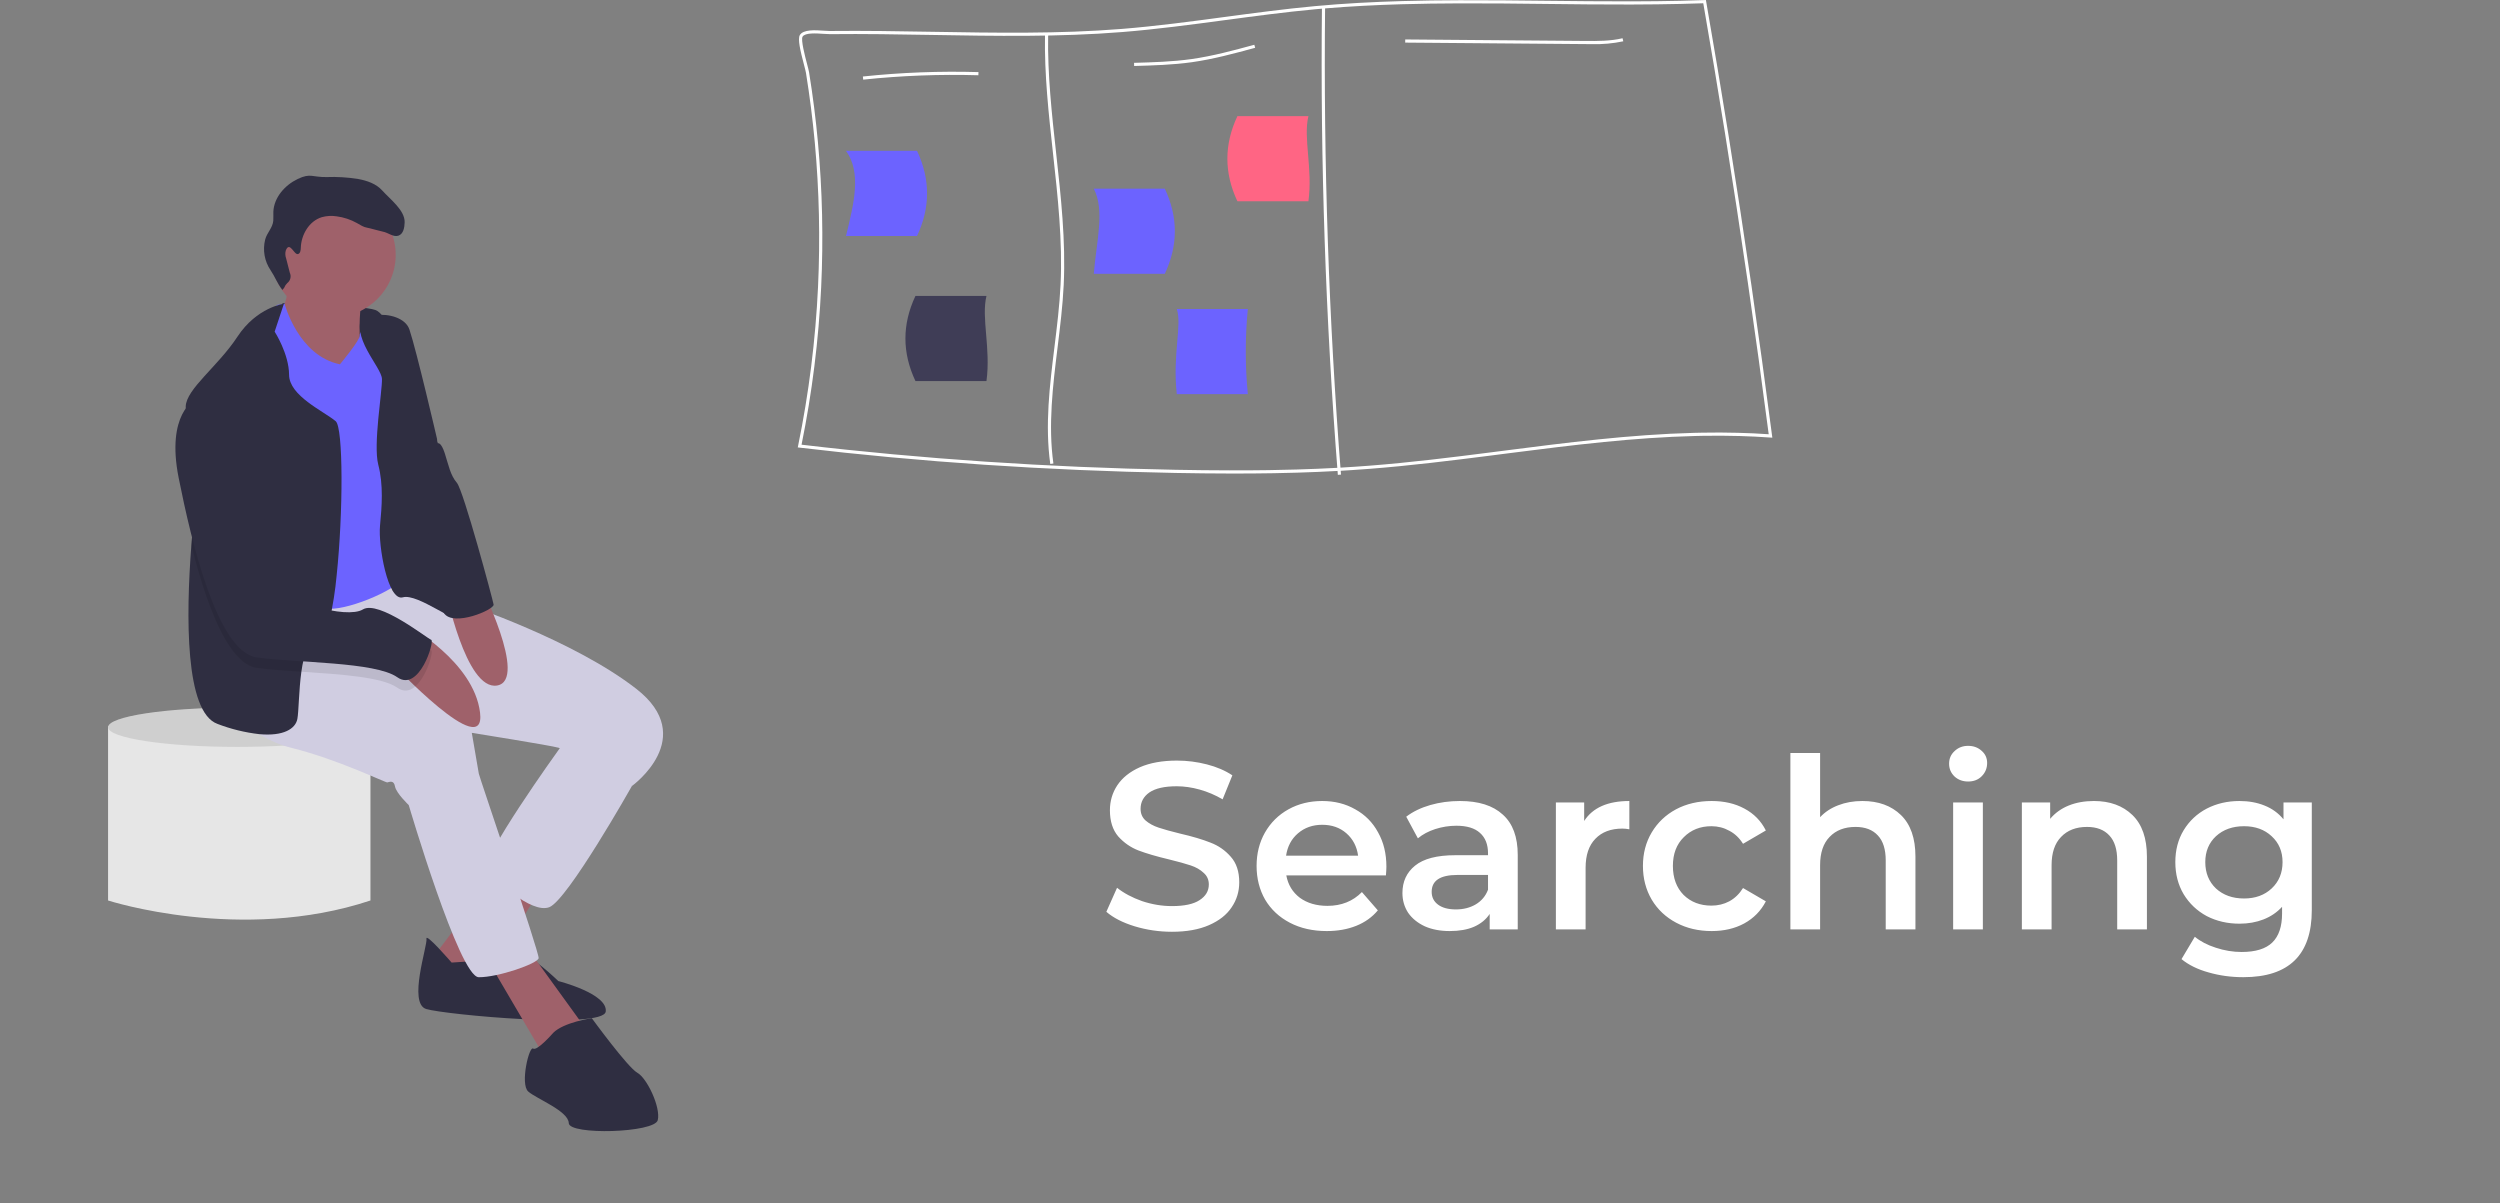 <svg width="347" height="167" viewBox="0 0 347 167" fill="none" xmlns="http://www.w3.org/2000/svg">
<rect x="0" y="0" width="347" height="167" fill="#808080" stroke="none"/>
<path d="M17.861 100.812H15V124.987C15 124.987 33.47 130.966 51.419 124.987V100.812H17.861Z" fill="#E6E6E6"/>
<path d="M32.949 103.672C42.862 103.672 50.899 102.45 50.899 100.942C50.899 99.435 42.862 98.213 32.949 98.213C23.036 98.213 15 99.435 15 100.942C15 102.45 23.036 103.672 32.949 103.672Z" fill="#E6E6E6"/>
<path opacity="0.1" d="M32.949 103.672C42.862 103.672 50.899 102.45 50.899 100.942C50.899 99.435 42.862 98.213 32.949 98.213C23.036 98.213 15 99.435 15 100.942C15 102.45 23.036 103.672 32.949 103.672Z" fill="black"/>
<path d="M39.265 42.066C39.265 42.066 50.281 42.365 52.1 43.027C53.919 43.688 54.733 48.418 54.733 48.418L46.18 51.104L39.783 50.742L34.968 51.082L37.657 44.047L39.265 42.066Z" fill="#2F2E41"/>
<path d="M39.74 38.454C39.74 38.454 40.465 41.251 38.856 43.232C37.248 45.212 45.771 52.27 45.771 52.27L50.268 51.498C50.268 51.498 49.277 42.903 50.608 40.727C51.939 38.55 39.74 38.454 39.74 38.454Z" fill="#9F616A"/>
<path d="M69.645 120.237L59.724 133.384L66.494 137.334L75.813 122.1L69.645 120.237Z" fill="#9F616A"/>
<path d="M62.685 133.606C62.685 133.606 59.032 129.364 59.195 130.31C59.357 131.256 56.595 139.278 59.165 140.054C61.735 140.83 83.774 142.888 84.077 140.401C84.38 137.914 77.503 136.174 77.503 136.174C77.503 136.174 73.416 132.25 72.51 132.649C71.605 133.048 62.685 133.606 62.685 133.606Z" fill="#2F2E41"/>
<path d="M67.419 132.793L75.343 146.284L81.326 142.821L73.335 131.777L67.419 132.793Z" fill="#9F616A"/>
<path d="M79.928 100.698L77.576 104.023C77.576 104.023 66.365 119.583 67.555 120.84C68.746 122.096 73.705 126.844 76.227 125.924C78.749 125.004 87.709 109.1 87.709 109.1L85.371 99.763L79.928 100.698Z" fill="#D0CDE1"/>
<path d="M31.631 97.55C31.631 97.55 34.142 102.231 40.506 103.816C46.87 105.402 53.519 108.642 53.755 108.602C53.992 108.561 54.661 108.202 54.824 109.148C54.987 110.094 56.732 111.742 56.732 111.742C56.732 111.742 63.762 135.613 66.446 135.638C69.131 135.664 74.648 133.743 74.763 132.993C74.877 132.243 66.542 107.866 66.461 107.393L65.485 101.718C65.485 101.718 76.508 103.476 77.536 103.787C78.564 104.097 87.709 109.1 87.709 109.1C87.709 109.1 97.031 102.386 88.311 95.606C79.592 88.825 64.605 83.852 64.605 83.852L59.228 82.341L54.542 82.061L53.852 79.417L42.754 80.057L31.173 84.968L31.631 97.55Z" fill="#D0CDE1"/>
<path d="M46.278 44.022C51.052 44.022 54.923 40.154 54.923 35.383C54.923 30.613 51.052 26.745 46.278 26.745C41.504 26.745 37.633 30.613 37.633 35.383C37.633 40.154 41.504 44.022 46.278 44.022Z" fill="#9F616A"/>
<path d="M38.457 42.327L39.497 42.148C39.497 42.148 41.375 49.373 47.184 50.566C47.184 50.566 50.05 47.135 49.928 46.556C49.806 45.977 52.198 42.888 53.47 44.617C54.742 46.347 53.16 76.809 54.228 77.356C55.297 77.903 57.59 78.483 55.744 80.504C53.899 82.525 46.57 85.245 44.947 84.306C43.324 83.368 40.007 75.416 38.572 72.741C37.137 70.066 34.841 60.965 34.841 60.965C34.841 60.965 31.908 50.999 33.713 48.741C35.517 46.483 38.457 42.327 38.457 42.327Z" fill="#6C63FF"/>
<path d="M46.731 79.829C46.537 81.951 46.207 84.058 45.74 86.137C45.316 87.829 44.823 88.85 44.259 88.807C42.822 88.699 42.169 90.806 41.832 93.235C41.472 95.811 41.472 98.751 41.274 99.79C41.013 101.162 39.34 102.21 35.998 101.902C34.007 101.676 32.054 101.197 30.184 100.477C25.672 98.838 25.805 85.542 26.56 75.676C27.022 69.629 27.716 64.868 27.716 64.868C27.716 64.868 26.346 60.782 25.907 57.982C25.82 57.471 25.776 56.953 25.776 56.435C25.843 53.989 30.249 50.862 32.949 46.744C35.653 42.627 39.404 42.165 39.404 42.165L38.121 46.035C38.121 46.035 40.11 49.102 40.124 52.022C40.139 54.941 44.887 57.047 46.591 58.461C47.663 59.349 47.637 71.202 46.731 79.829Z" fill="#2F2E41"/>
<path d="M50.484 43.548C50.484 43.548 50.796 43.916 52.222 43.736C53.933 43.521 56.285 44.112 56.831 45.744C57.834 48.737 60.659 60.913 60.659 60.913C60.659 60.913 61.835 74.832 62.363 77.906C62.892 80.981 62.63 83.704 63.151 85.319C63.672 86.933 58.004 82.307 55.914 82.909C53.825 83.512 52.483 75.708 52.745 72.985C53.008 70.261 53.23 67.302 52.505 64.504C51.78 61.707 53.065 54.304 53.017 52.608C52.969 50.912 48.41 46.637 50.484 43.548Z" fill="#2F2E41"/>
<path d="M56.601 86.809C56.601 86.809 65.754 91.799 66.63 98.901C67.506 106.003 54.388 92.024 54.388 92.024L56.601 86.809Z" fill="#9F616A"/>
<path d="M61.826 81.772C61.826 81.772 64.631 95.899 69 95.149C73.369 94.398 66.559 80.96 66.559 80.96L61.826 81.772Z" fill="#9F616A"/>
<path d="M76.789 143.357C76.789 143.357 74.552 145.933 73.997 145.541C73.442 145.149 72.167 150.481 73.317 151.501C74.467 152.521 78.897 154.195 78.945 155.891C78.993 157.587 90.874 157.251 91.299 155.473C91.724 153.696 89.809 149.643 88.463 148.9C87.117 148.157 82.14 141.321 82.14 141.321C82.14 141.321 78.242 141.89 76.789 143.357Z" fill="#2F2E41"/>
<path opacity="0.1" d="M55.143 95.449C53.02 93.951 47.093 93.58 41.832 93.235C39.523 93.087 37.342 92.942 35.667 92.707C34.052 92.483 32.6 91.009 31.311 88.812C29.357 85.484 27.777 80.493 26.56 75.676C27.022 69.629 27.716 64.868 27.716 64.868C27.716 64.868 26.346 60.782 25.907 57.982C26.216 57.552 26.614 57.194 27.074 56.931C32.656 54.537 37.984 78.096 38.661 81.793C38.672 81.854 38.681 81.912 38.69 81.961C39.018 83.865 42.563 85.493 45.74 86.137C47.697 86.534 49.518 86.561 50.358 86.044C52.562 84.692 59.339 90.104 59.853 90.257C60.367 90.414 58.192 97.605 55.143 95.449Z" fill="black"/>
<path d="M27.075 55.481C27.075 55.481 23.019 57.395 24.801 66.341C26.584 75.287 30.174 90.496 35.665 91.257C41.157 92.018 52.091 91.844 55.142 93.999C58.193 96.153 60.367 88.962 59.853 88.807C59.339 88.652 52.561 83.242 50.357 84.595C48.153 85.947 39.219 83.586 38.69 80.512C38.161 77.437 32.748 53.046 27.075 55.481Z" fill="#2F2E41"/>
<path d="M56.306 51.191L60.765 61.528C60.765 61.528 61.214 61.304 61.735 62.919C62.256 64.534 62.5 65.953 63.414 67.013C64.327 68.074 68.391 83.201 68.513 83.911C68.635 84.62 62.9 87.066 61.619 85.095C60.337 83.124 56.306 51.191 56.306 51.191Z" fill="#2F2E41"/>
<path d="M41.36 35.263C41.691 35.175 41.74 34.735 41.751 34.393C41.81 32.559 42.915 30.677 44.672 30.143C45.346 29.958 46.052 29.919 46.742 30.029C47.728 30.16 48.679 30.478 49.546 30.964C50.004 31.221 50.453 31.531 50.972 31.609C51.315 31.661 52.799 32.092 53.14 32.153C53.89 32.286 54.588 32.957 55.308 32.708C55.997 32.469 56.149 31.577 56.166 30.849C56.204 29.189 54.163 27.672 53.052 26.437C52.209 25.5 50.941 25.068 49.7 24.843C48.251 24.61 46.783 24.521 45.316 24.577C43.331 24.612 43.112 23.985 41.322 24.844C39.532 25.702 38.028 27.41 37.942 29.392C37.925 29.805 37.967 30.22 37.932 30.632C37.848 31.636 37.054 32.284 36.803 33.26C36.624 33.977 36.597 34.723 36.725 35.451C36.852 36.178 37.13 36.871 37.542 37.484C38.206 38.462 38.393 39.186 39.193 40.245C39.673 39.748 39.392 39.791 39.872 39.294C40.087 39.13 40.239 38.897 40.303 38.634C40.367 38.371 40.339 38.095 40.224 37.85L39.714 35.863C39.583 35.508 39.567 35.121 39.67 34.757C40.216 33.407 40.807 35.411 41.36 35.263Z" fill="#2F2E41"/>
<path d="M245.965 60.484C244.169 46.626 242.147 32.665 239.923 18.785C238.925 12.564 237.888 6.365 236.813 0.188L236.78 0L236.589 0.009C234.392 0.09 232.187 0.142 229.974 0.166C228.774 0.182 227.574 0.19 226.375 0.19C222.421 0.199 218.476 0.153 214.605 0.109C210.642 0.063 206.629 0.018 202.597 0.031C199.97 0.039 197.335 0.072 194.702 0.147C190.619 0.263 186.536 0.477 182.485 0.854C178.304 1.241 174.071 1.808 169.977 2.357C165.316 2.983 160.497 3.629 155.732 4.012C146.974 4.717 138.046 4.562 129.411 4.413C124.751 4.332 119.934 4.249 115.196 4.301C114.99 4.303 114.706 4.286 114.377 4.262C113.17 4.179 111.516 4.063 111.025 4.857C110.69 5.396 111.085 7.042 111.591 8.977C111.722 9.476 111.836 9.909 111.869 10.122C112.388 13.326 112.8 16.592 113.098 19.827C113.707 26.474 113.855 33.156 113.542 39.823C113.193 47.232 112.268 54.602 110.778 61.868L110.73 62.102L110.966 62.13C127.75 64.124 145.294 65.306 163.114 65.644C165.776 65.694 168.282 65.722 170.663 65.725C170.893 65.727 171.121 65.727 171.346 65.727C173.224 65.727 175.024 65.711 176.761 65.683C177.876 65.663 178.967 65.638 180.032 65.606C181.97 65.547 183.835 65.469 185.651 65.368C185.797 65.361 185.942 65.352 186.087 65.344C186.601 65.315 187.113 65.284 187.622 65.25C188.444 65.197 189.258 65.139 190.065 65.077C195.666 64.643 201.337 63.943 206.866 63.238C207.486 63.157 208.104 63.077 208.719 62.999C209.135 62.947 209.552 62.892 209.97 62.84C218.303 61.771 226.82 60.723 235.33 60.515C235.658 60.506 235.989 60.497 236.318 60.493C238.026 60.462 239.734 60.471 241.439 60.519C242.872 60.559 244.303 60.63 245.733 60.732L246 60.749L245.965 60.484ZM241.214 60.073C239.569 60.029 237.923 60.023 236.278 60.055C235.897 60.06 235.518 60.068 235.137 60.079C226.239 60.309 217.346 61.452 208.662 62.566L207.736 62.684C207.501 62.715 207.265 62.745 207.03 62.776C201.438 63.492 195.696 64.203 190.032 64.641C189.388 64.691 188.741 64.737 188.089 64.781C187.416 64.827 186.739 64.869 186.054 64.908C185.909 64.917 185.762 64.926 185.616 64.934C183.791 65.033 181.914 65.112 179.964 65.169C178.691 65.208 177.386 65.237 176.047 65.256C174.31 65.282 172.507 65.293 170.628 65.287C168.26 65.282 165.767 65.256 163.123 65.206C145.402 64.871 127.952 63.698 111.255 61.723C112.722 54.511 113.633 47.197 113.98 39.845C114.295 33.157 114.146 26.455 113.534 19.788C113.236 16.542 112.822 13.267 112.303 10.052C112.263 9.817 112.154 9.397 112.016 8.865C111.729 7.777 111.135 5.51 111.398 5.087C111.751 4.518 113.312 4.627 114.348 4.7C114.686 4.721 114.975 4.741 115.201 4.739C119.932 4.686 124.747 4.77 129.404 4.851C138.048 5 146.988 5.155 155.767 4.448C160.543 4.065 165.368 3.417 170.036 2.791C174.124 2.244 178.352 1.677 182.527 1.289C182.847 1.259 183.164 1.23 183.484 1.204C183.631 1.191 183.778 1.178 183.922 1.167C187.429 0.873 190.96 0.694 194.492 0.591C197.208 0.512 199.924 0.477 202.632 0.468C206.649 0.455 210.651 0.501 214.601 0.547C218.461 0.593 222.39 0.637 226.331 0.628C227.547 0.626 228.763 0.619 229.978 0.602C232.129 0.578 234.275 0.528 236.414 0.453C237.45 6.407 238.451 12.388 239.415 18.396C241.654 32.333 243.691 46.355 245.496 60.274C244.07 60.173 242.643 60.106 241.214 60.073Z" fill="white"/>
<path d="M145.778 64.396C145.023 59.01 145.7 53.513 146.354 48.198C146.704 45.357 147.066 42.42 147.205 39.533C147.498 33.447 146.816 27.269 146.157 21.294C145.561 15.902 144.946 10.325 145.045 4.814L145.483 4.822C145.385 10.305 145.998 15.867 146.592 21.246C147.253 27.238 147.937 33.433 147.642 39.554C147.502 42.457 147.14 45.403 146.789 48.251C146.138 53.538 145.465 59.006 146.212 64.335L145.778 64.396Z" fill="white"/>
<path d="M185.692 65.909C183.995 44.376 183.252 22.508 183.486 0.91L183.924 0.915C183.691 22.499 184.432 44.355 186.129 65.875L185.692 65.909Z" fill="white"/>
<path d="M119.813 11.054L119.767 10.619C125.095 10.056 130.455 9.852 135.811 10.007L135.798 10.445C130.462 10.29 125.122 10.494 119.813 11.054Z" fill="white"/>
<path d="M157.421 9.159L157.408 8.722C160.03 8.648 162.741 8.571 165.376 8.2C168.332 7.782 171.265 6.984 174.101 6.212L174.216 6.635C171.367 7.41 168.42 8.212 165.437 8.633C162.778 9.008 160.054 9.085 157.421 9.159Z" fill="white"/>
<path d="M220.989 6.126C220.665 6.126 220.342 6.123 220.021 6.12L195.042 5.914L195.045 5.476L220.025 5.683C221.743 5.697 223.519 5.711 225.21 5.307L225.312 5.733C223.891 6.033 222.44 6.165 220.989 6.126Z" fill="white"/>
<path d="M127.284 32.755H117.426C118.535 28.209 119.6 23.965 117.426 20.935H127.284C129.139 24.879 129.139 28.819 127.284 32.755Z" fill="#6C63FF"/>
<path d="M173.199 54.707H163.341C162.725 49.227 164.085 45.143 163.341 42.887H173.199C172.82 46.818 172.82 50.776 173.199 54.707V54.707Z" fill="#6C63FF"/>
<path d="M161.675 38.008H151.818C152.187 33.463 153.379 29.219 151.818 26.188H161.675C163.531 30.128 163.531 34.068 161.675 38.008Z" fill="#6C63FF"/>
<path d="M171.752 27.939H181.609C182.226 23.393 180.865 19.15 181.609 16.119H171.752C169.896 20.059 169.896 23.999 171.752 27.939Z" fill="#FF6584"/>
<path d="M127.065 52.893H136.922C137.539 48.347 136.178 44.103 136.922 41.073H127.065C125.209 45.013 125.209 48.953 127.065 52.893Z" fill="#3F3D56"/>
<path d="M162.669 129.33C160.887 129.33 159.16 129.077 157.488 128.571C155.838 128.065 154.529 127.394 153.561 126.558L155.046 123.225C155.992 123.973 157.147 124.589 158.511 125.073C159.897 125.535 161.283 125.766 162.669 125.766C164.385 125.766 165.661 125.491 166.497 124.941C167.355 124.391 167.784 123.665 167.784 122.763C167.784 122.103 167.542 121.564 167.058 121.146C166.596 120.706 166.002 120.365 165.276 120.123C164.55 119.881 163.56 119.606 162.306 119.298C160.546 118.88 159.116 118.462 158.016 118.044C156.938 117.626 156.003 116.977 155.211 116.097C154.441 115.195 154.056 113.985 154.056 112.467C154.056 111.191 154.397 110.036 155.079 109.002C155.783 107.946 156.828 107.11 158.214 106.494C159.622 105.878 161.338 105.57 163.362 105.57C164.77 105.57 166.156 105.746 167.52 106.098C168.884 106.45 170.061 106.956 171.051 107.616L169.698 110.949C168.686 110.355 167.63 109.904 166.53 109.596C165.43 109.288 164.363 109.134 163.329 109.134C161.635 109.134 160.37 109.42 159.534 109.992C158.72 110.564 158.313 111.323 158.313 112.269C158.313 112.929 158.544 113.468 159.006 113.886C159.49 114.304 160.095 114.634 160.821 114.876C161.547 115.118 162.537 115.393 163.791 115.701C165.507 116.097 166.915 116.515 168.015 116.955C169.115 117.373 170.05 118.022 170.82 118.902C171.612 119.782 172.008 120.97 172.008 122.466C172.008 123.742 171.656 124.897 170.952 125.931C170.27 126.965 169.225 127.79 167.817 128.406C166.409 129.022 164.693 129.33 162.669 129.33ZM192.432 120.288C192.432 120.574 192.41 120.981 192.366 121.509H178.539C178.781 122.807 179.408 123.841 180.42 124.611C181.454 125.359 182.73 125.733 184.248 125.733C186.184 125.733 187.779 125.095 189.033 123.819L191.244 126.36C190.452 127.306 189.451 128.021 188.241 128.505C187.031 128.989 185.667 129.231 184.149 129.231C182.213 129.231 180.508 128.846 179.034 128.076C177.56 127.306 176.416 126.239 175.602 124.875C174.81 123.489 174.414 121.927 174.414 120.189C174.414 118.473 174.799 116.933 175.569 115.569C176.361 114.183 177.45 113.105 178.836 112.335C180.222 111.565 181.784 111.18 183.522 111.18C185.238 111.18 186.767 111.565 188.109 112.335C189.473 113.083 190.529 114.15 191.277 115.536C192.047 116.9 192.432 118.484 192.432 120.288ZM183.522 114.48C182.202 114.48 181.08 114.876 180.156 115.668C179.254 116.438 178.704 117.472 178.506 118.77H188.505C188.329 117.494 187.79 116.46 186.888 115.668C185.986 114.876 184.864 114.48 183.522 114.48ZM202.643 111.18C205.239 111.18 207.219 111.807 208.583 113.061C209.969 114.293 210.662 116.163 210.662 118.671V129H206.768V126.855C206.262 127.625 205.536 128.219 204.59 128.637C203.666 129.033 202.544 129.231 201.224 129.231C199.904 129.231 198.749 129.011 197.759 128.571C196.769 128.109 195.999 127.482 195.449 126.69C194.921 125.876 194.657 124.963 194.657 123.951C194.657 122.367 195.24 121.102 196.406 120.156C197.594 119.188 199.453 118.704 201.983 118.704H206.537V118.44C206.537 117.208 206.163 116.262 205.415 115.602C204.689 114.942 203.6 114.612 202.148 114.612C201.158 114.612 200.179 114.766 199.211 115.074C198.265 115.382 197.462 115.811 196.802 116.361L195.185 113.358C196.109 112.654 197.22 112.115 198.518 111.741C199.816 111.367 201.191 111.18 202.643 111.18ZM202.082 126.228C203.116 126.228 204.029 125.997 204.821 125.535C205.635 125.051 206.207 124.369 206.537 123.489V121.443H202.28C199.904 121.443 198.716 122.224 198.716 123.786C198.716 124.534 199.013 125.128 199.607 125.568C200.201 126.008 201.026 126.228 202.082 126.228ZM219.883 113.952C221.071 112.104 223.161 111.18 226.153 111.18V115.107C225.801 115.041 225.482 115.008 225.196 115.008C223.59 115.008 222.336 115.481 221.434 116.427C220.532 117.351 220.081 118.693 220.081 120.453V129H215.956V111.378H219.883V113.952ZM237.576 129.231C235.75 129.231 234.111 128.846 232.659 128.076C231.207 127.306 230.074 126.239 229.26 124.875C228.446 123.489 228.039 121.927 228.039 120.189C228.039 118.451 228.446 116.9 229.26 115.536C230.074 114.172 231.196 113.105 232.626 112.335C234.078 111.565 235.728 111.18 237.576 111.18C239.314 111.18 240.832 111.532 242.13 112.236C243.45 112.94 244.44 113.952 245.1 115.272L241.932 117.12C241.426 116.306 240.788 115.701 240.018 115.305C239.27 114.887 238.445 114.678 237.543 114.678C236.003 114.678 234.727 115.184 233.715 116.196C232.703 117.186 232.197 118.517 232.197 120.189C232.197 121.861 232.692 123.203 233.682 124.215C234.694 125.205 235.981 125.7 237.543 125.7C238.445 125.7 239.27 125.502 240.018 125.106C240.788 124.688 241.426 124.072 241.932 123.258L245.1 125.106C244.418 126.426 243.417 127.449 242.097 128.175C240.799 128.879 239.292 129.231 237.576 129.231ZM258.504 111.18C260.726 111.18 262.508 111.829 263.85 113.127C265.192 114.425 265.863 116.35 265.863 118.902V129H261.738V119.43C261.738 117.89 261.375 116.735 260.649 115.965C259.923 115.173 258.889 114.777 257.547 114.777C256.029 114.777 254.83 115.239 253.95 116.163C253.07 117.065 252.63 118.374 252.63 120.09V129H248.505V104.514H252.63V113.424C253.312 112.698 254.148 112.148 255.138 111.774C256.15 111.378 257.272 111.18 258.504 111.18ZM271.096 111.378H275.221V129H271.096V111.378ZM273.175 108.474C272.427 108.474 271.8 108.243 271.294 107.781C270.788 107.297 270.535 106.703 270.535 105.999C270.535 105.295 270.788 104.712 271.294 104.25C271.8 103.766 272.427 103.524 273.175 103.524C273.923 103.524 274.55 103.755 275.056 104.217C275.562 104.657 275.815 105.218 275.815 105.9C275.815 106.626 275.562 107.242 275.056 107.748C274.572 108.232 273.945 108.474 273.175 108.474ZM290.634 111.18C292.856 111.18 294.638 111.829 295.98 113.127C297.322 114.425 297.993 116.35 297.993 118.902V129H293.868V119.43C293.868 117.89 293.505 116.735 292.779 115.965C292.053 115.173 291.019 114.777 289.677 114.777C288.159 114.777 286.96 115.239 286.08 116.163C285.2 117.065 284.76 118.374 284.76 120.09V129H280.635V111.378H284.562V113.655C285.244 112.841 286.102 112.225 287.136 111.807C288.17 111.389 289.336 111.18 290.634 111.18ZM320.877 111.378V126.327C320.877 132.531 317.709 135.633 311.373 135.633C309.679 135.633 308.073 135.413 306.555 134.973C305.037 134.555 303.783 133.939 302.793 133.125L304.641 130.023C305.411 130.661 306.379 131.167 307.545 131.541C308.733 131.937 309.932 132.135 311.142 132.135C313.078 132.135 314.497 131.695 315.399 130.815C316.301 129.935 316.752 128.593 316.752 126.789V125.865C316.048 126.635 315.19 127.218 314.178 127.614C313.166 128.01 312.055 128.208 310.845 128.208C309.173 128.208 307.655 127.856 306.291 127.152C304.949 126.426 303.882 125.414 303.09 124.116C302.32 122.818 301.935 121.333 301.935 119.661C301.935 117.989 302.32 116.515 303.09 115.239C303.882 113.941 304.949 112.94 306.291 112.236C307.655 111.532 309.173 111.18 310.845 111.18C312.121 111.18 313.276 111.389 314.31 111.807C315.366 112.225 316.246 112.863 316.95 113.721V111.378H320.877ZM311.472 124.71C313.034 124.71 314.31 124.248 315.3 123.324C316.312 122.378 316.818 121.157 316.818 119.661C316.818 118.187 316.312 116.988 315.3 116.064C314.31 115.14 313.034 114.678 311.472 114.678C309.888 114.678 308.59 115.14 307.578 116.064C306.588 116.988 306.093 118.187 306.093 119.661C306.093 121.157 306.588 122.378 307.578 123.324C308.59 124.248 309.888 124.71 311.472 124.71Z" fill="white"/>
</svg>
